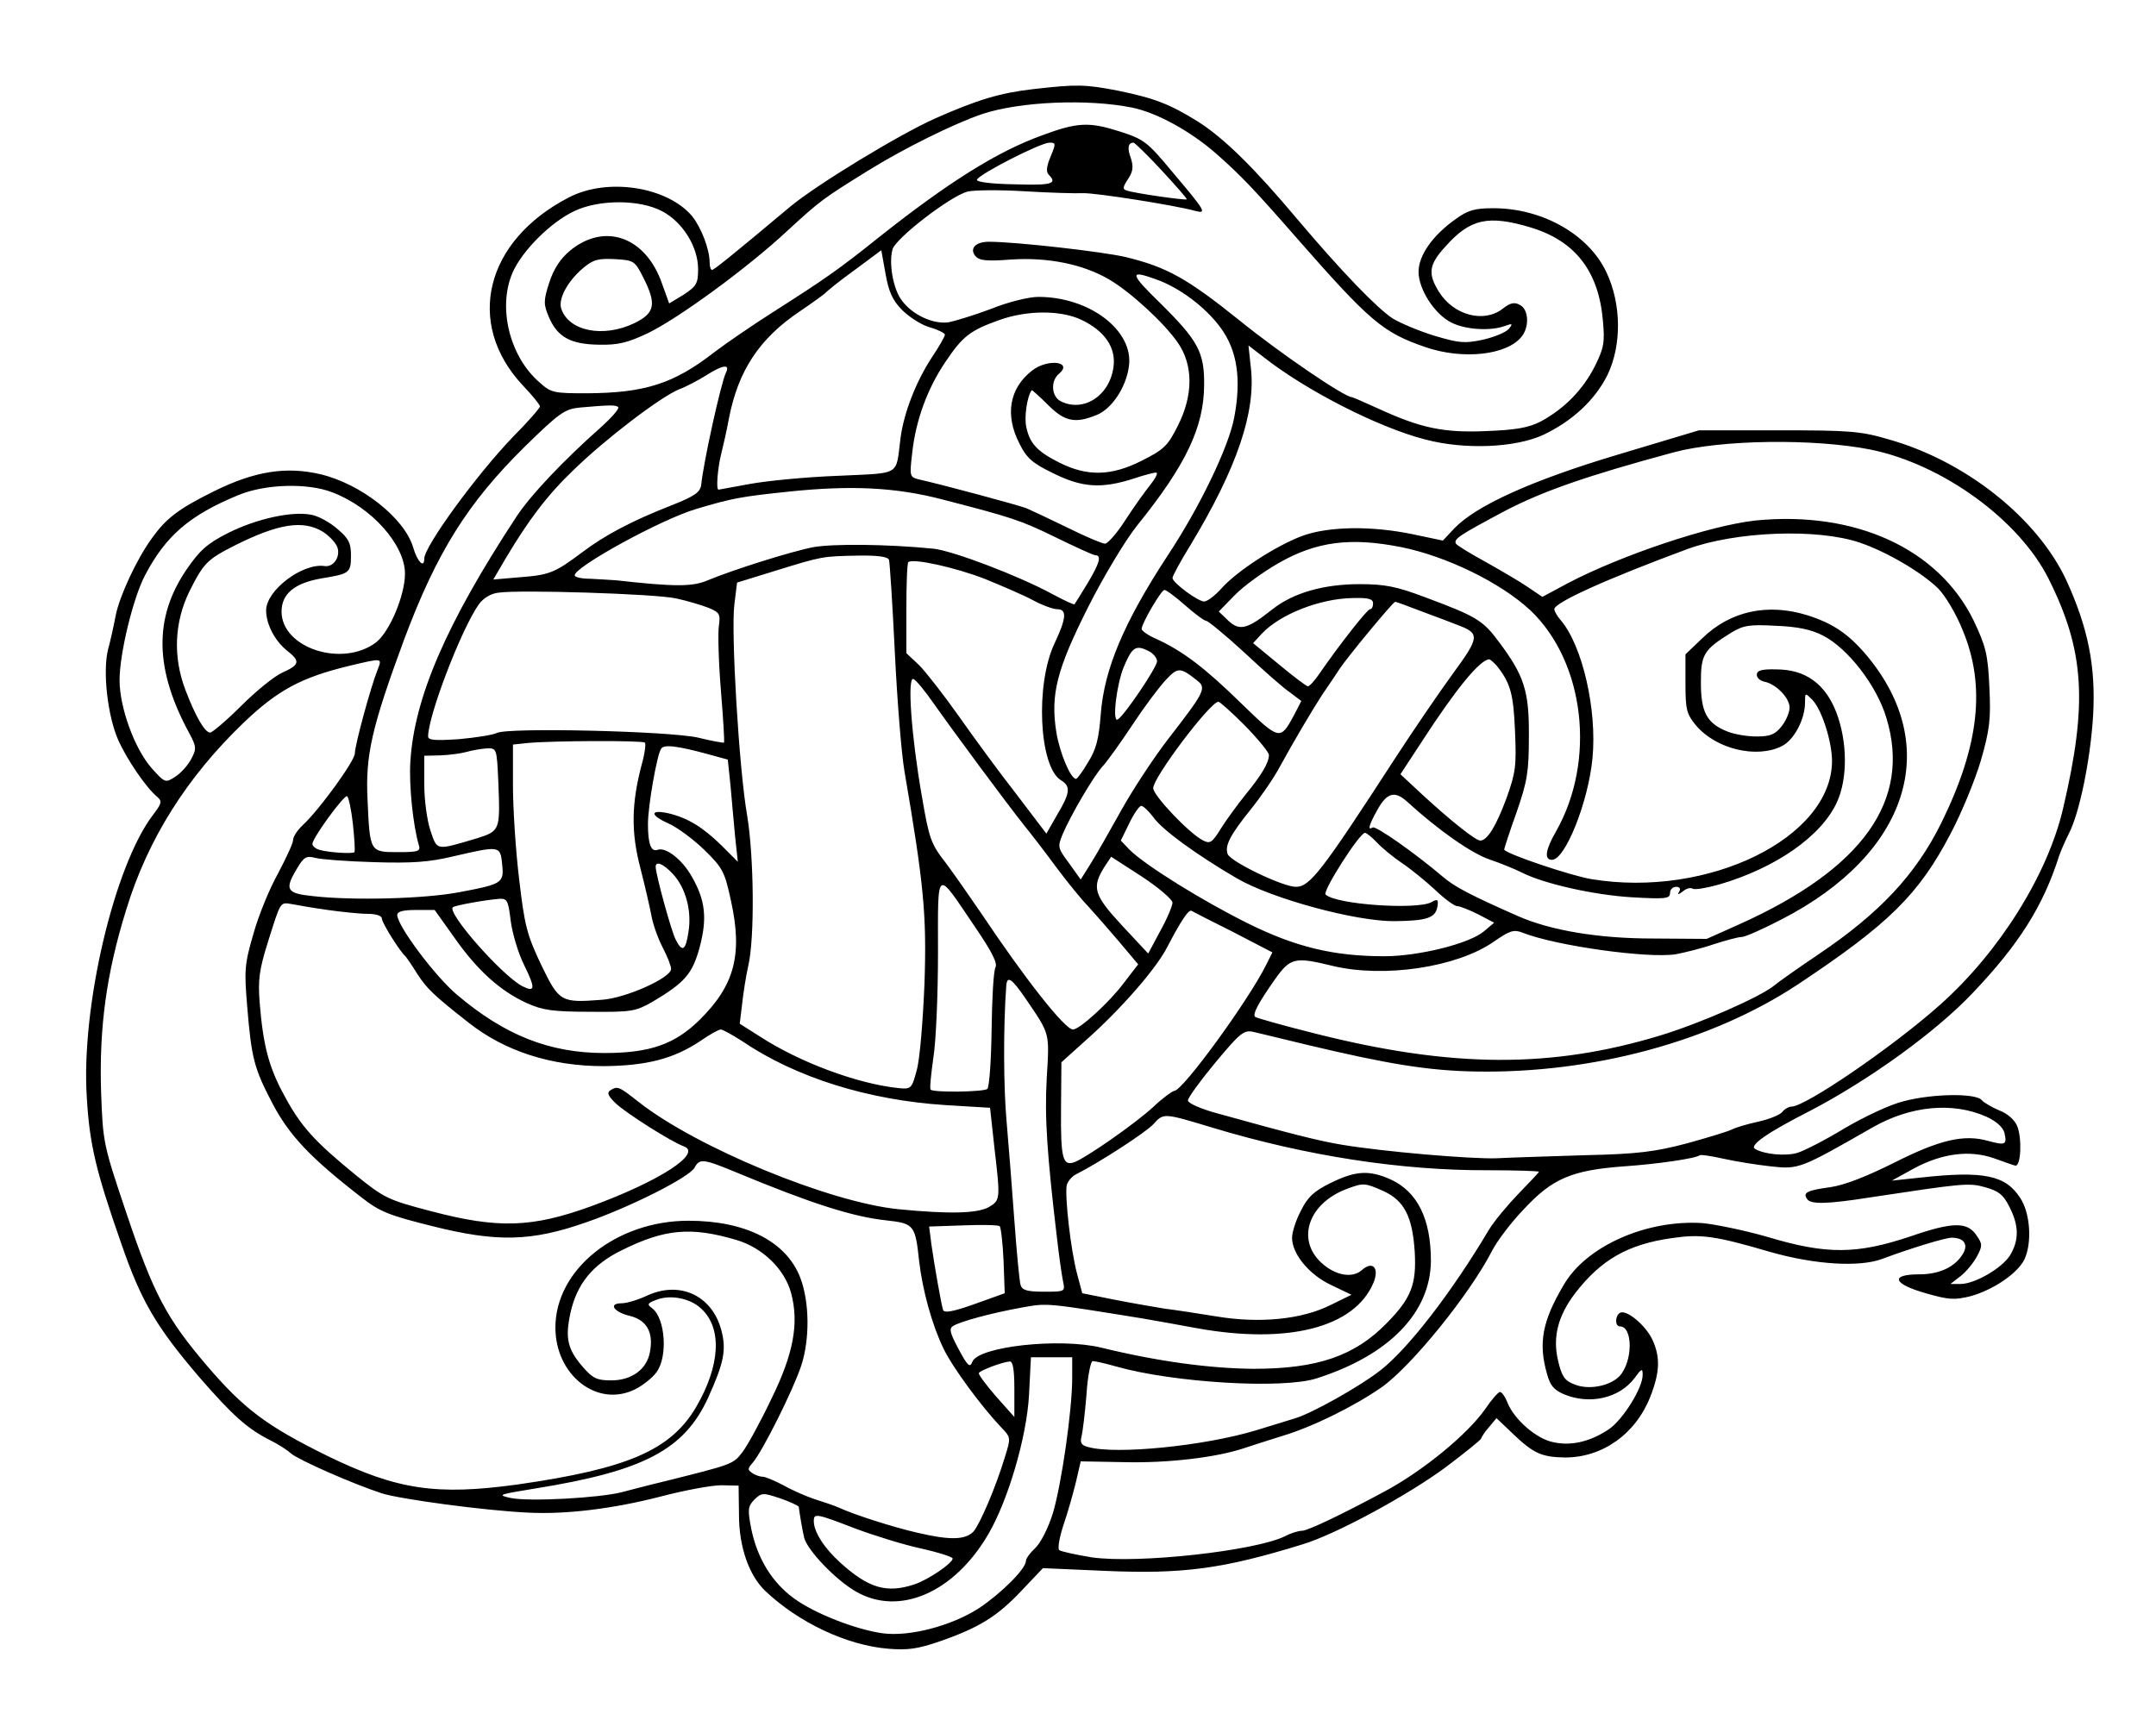 <?xml version="1.0" standalone="no"?>
<!DOCTYPE svg PUBLIC "-//W3C//DTD SVG 20010904//EN"
 "http://www.w3.org/TR/2001/REC-SVG-20010904/DTD/svg10.dtd">
<svg version="1.0" xmlns="http://www.w3.org/2000/svg"
 width="559pt" height="446pt" viewBox="0 0 559 446"
 preserveAspectRatio="xMidYMid meet">

<g transform="translate(0,446) scale(0.1,-0.1)"
fill="#000000" stroke="none">
<path d="M2680 4229 c-87 -10 -144 -27 -255 -76 -94 -42 -306 -171 -375 -228
-161 -135 -199 -165 -204 -165 -3 0 -6 8 -6 18 0 36 -22 92 -46 122 -65 76
-219 100 -319 48 -217 -112 -270 -326 -120 -487 25 -26 45 -51 45 -55 0 -4
-31 -40 -70 -79 -95 -99 -230 -284 -230 -316 0 -26 -18 -8 -29 30 -23 76 -135
164 -240 189 -89 21 -171 8 -276 -44 -93 -46 -124 -70 -162 -123 -39 -54 -83
-149 -93 -199 -5 -27 -14 -67 -20 -89 -14 -57 -1 -171 26 -233 23 -52 73 -125
102 -149 13 -11 11 -17 -11 -46 -101 -132 -187 -499 -172 -732 7 -123 24 -193
89 -379 52 -151 91 -217 203 -348 87 -100 124 -133 183 -163 19 -9 44 -25 55
-35 21 -17 156 -77 235 -103 47 -15 268 -45 380 -50 98 -5 220 10 344 42 61
16 131 29 156 29 l45 -1 1 -76 c0 -83 26 -156 67 -196 87 -83 212 -142 320
-151 50 -4 76 -1 136 20 100 35 147 64 210 131 l55 58 160 -7 c203 -9 307 5
514 69 86 26 274 128 372 201 49 37 90 70 90 73 1 3 9 17 20 29 l20 24 40 -38
c56 -54 77 -63 138 -64 97 0 183 61 221 158 25 64 26 103 5 148 -18 38 -68 79
-84 69 -13 -8 -13 -35 0 -35 34 0 34 -91 -1 -129 -25 -26 -81 -37 -118 -21
-24 9 -32 21 -41 60 -15 61 -1 117 44 176 67 87 137 127 251 143 75 11 112 6
255 -36 116 -33 231 -40 290 -18 75 28 164 55 180 55 31 0 43 -16 31 -39 -20
-36 -61 -56 -115 -56 -77 0 -68 -25 17 -49 59 -17 74 -18 115 -8 59 16 123 59
141 96 20 43 15 120 -11 159 -38 59 -94 71 -258 53 l-75 -8 58 32 c73 39 144
48 207 26 25 -9 50 -18 55 -19 15 -3 18 71 5 103 -7 16 -25 32 -46 40 -19 8
-40 20 -46 27 -15 18 -126 17 -202 -3 -34 -8 -102 -40 -153 -70 -51 -31 -106
-59 -123 -64 -30 -9 -85 -4 -109 10 -17 9 30 42 144 100 151 79 325 204 420
305 120 126 183 226 224 356 5 14 16 39 25 57 28 54 56 192 63 307 7 127 -13
226 -69 349 -75 162 -262 311 -463 367 -71 21 -102 23 -285 23 l-205 0 -210
-63 c-224 -67 -367 -132 -424 -191 l-30 -32 -76 16 c-109 23 -221 21 -289 -4
-69 -26 -170 -92 -209 -136 -17 -19 -37 -34 -45 -34 -16 0 -82 49 -82 61 0 5
21 44 47 86 120 199 170 345 156 461 l-6 56 39 -30 c112 -88 299 -183 420
-214 103 -27 233 -21 305 12 76 36 135 91 167 156 37 77 36 184 -3 266 -46 98
-166 166 -293 166 -49 0 -66 -5 -99 -29 -60 -43 -95 -94 -95 -136 0 -45 41
-109 84 -131 36 -19 101 -23 138 -10 22 8 23 7 12 -7 -8 -9 -37 -21 -67 -28
-47 -10 -61 -9 -125 10 -40 12 -89 33 -109 45 -41 27 -131 120 -246 256 -114
136 -192 212 -258 254 -74 46 -112 61 -209 81 -84 16 -105 17 -218 4z m255
-48 c64 -13 152 -61 220 -121 61 -54 95 -89 205 -215 192 -219 225 -247 335
-285 98 -34 214 -21 251 28 20 26 17 70 -5 81 -14 8 -25 6 -44 -9 -49 -39
-128 -18 -166 43 -30 48 -26 71 17 118 64 72 111 82 221 49 115 -35 176 -113
187 -242 5 -55 3 -70 -21 -118 -31 -61 -79 -110 -140 -143 -31 -16 -63 -22
-141 -25 -112 -5 -171 8 -282 59 -35 16 -65 29 -67 29 -19 0 -185 113 -290
198 -137 110 -189 139 -295 165 -58 14 -286 40 -356 40 -35 0 -51 -18 -35 -37
10 -12 29 -14 94 -9 94 6 185 -12 253 -52 55 -32 143 -113 178 -164 40 -58 40
-136 0 -215 -26 -52 -36 -62 -94 -91 -79 -40 -141 -41 -213 -5 -58 29 -77 50
-86 92 -6 26 2 80 14 96 1 1 20 -16 42 -38 44 -44 71 -49 127 -26 39 16 76 72
83 126 13 92 -101 180 -235 180 -24 0 -78 -13 -122 -31 -43 -16 -94 -32 -112
-35 -40 -5 -93 20 -120 57 -22 29 -34 95 -24 132 7 28 148 137 194 150 15 4
81 5 147 1 66 -4 135 -6 153 -5 32 1 237 -31 291 -46 31 -8 27 -1 -61 103 -64
77 -72 83 -138 104 -76 24 -107 23 -198 -11 -116 -42 -241 -120 -424 -265
-101 -81 -138 -107 -273 -193 -55 -35 -125 -83 -155 -106 -103 -80 -178 -104
-327 -105 -88 0 -94 1 -125 29 -77 67 -108 194 -69 284 25 57 99 131 161 160
64 30 169 30 227 -1 53 -28 93 -92 93 -150 0 -37 -4 -44 -37 -66 l-38 -23 -18
50 c-42 123 -149 161 -239 87 -26 -22 -42 -47 -54 -83 -15 -47 -15 -56 -1 -89
22 -52 56 -71 130 -72 50 -1 74 5 127 30 80 39 258 169 361 265 87 80 93 84
209 156 95 59 223 122 296 147 99 33 274 40 389 17z m-211 -127 c-11 -26 -12
-40 -5 -47 24 -24 7 -28 -89 -25 -60 1 -99 6 -97 12 5 14 165 96 188 96 17 0
17 -2 3 -36z m288 -36 c37 -40 66 -73 65 -75 -4 -3 -137 16 -156 23 -11 3 -10
9 4 30 13 20 14 32 7 54 -10 26 -7 40 7 40 3 0 36 -32 73 -72z m-673 -362 c18
-18 50 -39 72 -45 21 -6 39 -15 39 -19 0 -4 -15 -31 -34 -59 -41 -63 -72 -142
-81 -208 -13 -101 4 -91 -162 -99 -82 -3 -184 -13 -228 -21 -44 -8 -81 -15
-82 -15 -7 0 -2 56 6 89 5 20 15 63 21 96 24 124 79 207 183 277 34 23 64 45
67 48 3 4 36 31 75 59 l70 52 11 -61 c8 -46 18 -69 43 -94z m-671 84 c35 -69
30 -92 -23 -118 -81 -39 -171 -21 -190 38 -8 25 17 71 56 104 27 23 40 26 83
24 49 -3 52 -4 74 -48z m1328 -4 c61 -21 129 -72 168 -125 44 -59 55 -134 36
-234 -14 -75 -88 -230 -172 -357 -114 -174 -165 -295 -174 -412 -5 -65 -12
-92 -33 -125 -14 -24 -28 -43 -31 -43 -14 0 -42 66 -51 120 -16 99 1 164 83
327 40 79 97 174 127 211 125 155 172 253 173 362 1 86 -15 116 -113 213 -80
78 -82 88 -13 63z m-191 -106 c60 -29 89 -72 82 -122 -10 -75 -79 -119 -138
-88 -23 13 -25 52 -4 70 39 32 -28 41 -69 9 -59 -46 -71 -115 -33 -189 18 -37
33 -51 87 -77 76 -38 126 -41 210 -14 30 10 57 17 59 15 3 -3 -5 -17 -17 -32
-12 -15 -41 -55 -63 -89 -22 -35 -47 -63 -54 -63 -7 0 -50 18 -96 41 -45 22
-94 45 -108 51 -24 9 -221 62 -280 75 -22 6 -23 8 -16 67 9 86 40 169 86 237
45 67 64 82 140 109 72 26 161 26 214 0z m-923 -137 c-12 -24 -58 -230 -64
-291 -3 -19 -17 -29 -78 -53 -102 -40 -172 -77 -230 -121 -71 -53 -84 -59
-161 -65 l-70 -6 31 53 c60 101 109 166 177 231 83 81 225 189 273 209 19 7
51 24 70 36 44 28 64 31 52 7z m-279 -89 c3 -4 -17 -27 -46 -53 -98 -87 -182
-176 -218 -231 -182 -277 -265 -470 -275 -635 -4 -62 7 -166 22 -217 5 -16 -2
-18 -54 -18 -73 0 -73 0 -79 135 -6 117 11 189 95 417 85 227 165 354 313 500
89 87 103 97 142 101 79 7 94 7 100 1z m3247 -110 c187 -38 386 -183 462 -336
93 -186 101 -323 37 -595 -40 -172 -166 -373 -319 -509 -122 -109 -349 -264
-385 -264 -7 0 -18 -6 -24 -14 -7 -8 -35 -19 -62 -25 -28 -6 -58 -15 -68 -20
-9 -5 -62 -21 -116 -36 -83 -22 -128 -28 -265 -31 -91 -3 -194 -6 -230 -8 -69
-2 -291 17 -400 35 -61 10 -135 29 -322 81 -45 12 -78 27 -78 34 0 7 32 51 71
98 64 77 74 85 98 80 14 -3 78 -19 141 -34 210 -50 314 -67 438 -69 302 -5
609 78 832 225 238 158 315 234 398 393 28 53 63 138 78 189 23 80 26 107 22
190 -4 86 -9 105 -41 173 -91 186 -307 285 -566 259 -118 -13 -345 -89 -485
-162 l-67 -36 -37 25 c-20 14 -70 43 -109 65 -40 22 -75 43 -78 48 -7 12 9 22
127 85 98 51 212 91 438 152 123 33 364 36 510 7z m-3988 -111 c102 -39 188
-136 188 -211 0 -56 -40 -151 -75 -178 -87 -66 -245 -15 -245 80 0 46 34 74
104 86 73 12 76 14 76 60 0 31 -6 44 -35 68 -19 17 -50 34 -68 37 -51 10 -144
-11 -217 -48 -53 -27 -72 -44 -107 -95 -85 -125 -82 -259 8 -424 18 -34 19
-40 5 -66 -8 -16 -27 -37 -41 -46 -26 -17 -27 -17 -62 22 -44 50 -83 157 -83
228 0 69 35 213 66 272 54 103 116 156 242 208 70 29 180 32 244 7z m1580 -18
c182 -47 204 -54 296 -99 51 -25 97 -46 102 -46 17 0 11 -21 -21 -74 -17 -28
-32 -52 -33 -53 -2 -2 -27 10 -57 26 -88 48 -260 113 -309 118 -121 12 -260
13 -311 4 -61 -12 -209 -59 -274 -86 -39 -17 -86 -17 -237 0 -16 1 -46 3 -68
4 -22 0 -40 4 -40 9 0 22 224 145 315 172 94 28 116 32 240 45 162 17 278 11
397 -20z m-1605 -84 c17 -11 34 -29 38 -41 8 -25 -11 -52 -34 -48 -57 8 -151
-63 -151 -115 0 -36 23 -80 55 -105 34 -27 32 -36 -12 -56 -21 -9 -69 -48
-108 -87 -38 -38 -75 -69 -80 -69 -14 0 -38 42 -64 110 -33 86 -29 176 10 256
37 74 46 83 119 120 112 56 176 66 227 35z m3984 -28 c69 -23 161 -77 204
-119 18 -18 47 -66 64 -109 60 -144 43 -299 -56 -500 -66 -133 -159 -233 -318
-340 -55 -37 -107 -74 -115 -81 -35 -29 -191 -98 -297 -130 -281 -85 -538 -84
-891 5 -84 21 -155 41 -158 44 -7 7 10 38 53 99 39 54 50 57 148 33 133 -32
321 -4 417 62 43 30 53 33 76 24 86 -34 323 -67 396 -56 22 4 67 15 99 26 31
10 64 19 73 19 9 0 56 21 104 46 328 169 418 447 220 684 -48 57 -89 84 -156
105 -102 31 -198 10 -270 -60 l-44 -42 0 -76 c0 -67 3 -79 27 -108 52 -62 158
-87 223 -54 32 16 60 70 60 113 0 26 0 26 19 7 25 -26 51 -109 51 -159 -1
-199 -321 -356 -624 -306 -54 9 -226 67 -226 77 0 2 14 46 32 96 28 81 32 105
32 197 1 118 -12 158 -79 247 -40 54 -58 65 -190 114 -74 28 -104 34 -170 34
-94 0 -173 -23 -227 -66 -64 -51 -84 -56 -113 -29 l-25 24 41 42 c22 23 73 60
113 83 99 57 188 68 319 42 119 -24 259 -93 335 -164 141 -134 171 -390 66
-574 -27 -47 -31 -73 -10 -73 34 0 94 149 105 264 12 125 -26 291 -82 357 -9
10 -17 24 -17 29 0 17 132 77 345 156 126 46 336 54 446 17z m-2516 -45 c2 -7
9 -114 15 -238 6 -124 17 -263 25 -310 50 -292 58 -371 52 -550 -4 -97 -12
-197 -20 -225 -13 -49 -15 -50 -47 -47 -107 11 -257 67 -360 134 l-52 33 6 50
c3 28 10 73 16 100 17 71 15 284 -3 391 -21 121 -42 475 -33 546 l7 57 97 30
c126 39 124 38 215 40 54 1 79 -3 82 -11z m250 -50 c44 -18 100 -42 124 -55
24 -13 52 -23 62 -23 26 0 24 -23 -7 -89 -50 -106 -40 -318 16 -354 27 -16 25
-33 -9 -90 l-28 -49 -79 104 c-44 56 -111 148 -149 202 -39 55 -85 114 -102
131 l-33 31 0 116 c0 63 2 117 5 120 11 11 124 -14 200 -44z m-802 -50 c28 -6
65 -17 83 -24 30 -12 32 -17 28 -46 -3 -18 -1 -93 5 -167 6 -74 10 -136 8
-137 -1 -1 -31 4 -67 13 -75 17 -494 27 -522 12 -10 -5 -54 -12 -98 -16 -61
-4 -80 -3 -80 7 0 54 86 278 131 342 12 17 32 29 52 31 54 8 407 -3 460 -15z
m1320 -18 c25 -22 49 -40 54 -40 5 0 50 -37 99 -82 49 -46 102 -93 119 -104
l29 -22 -19 -37 c-36 -66 -37 -66 -138 32 -93 91 -151 135 -219 166 -21 9 -38
21 -38 26 0 14 51 101 59 101 5 0 29 -18 54 -40z m487 5 c0 -8 -3 -15 -8 -15
-7 0 -80 -93 -131 -167 -12 -18 -26 -33 -30 -33 -3 0 -37 25 -74 56 l-68 56
23 25 c47 50 151 91 236 92 40 1 52 -2 52 -14z m127 -21 c38 -14 80 -30 95
-36 55 -21 54 -31 -15 -125 -35 -48 -104 -149 -152 -223 -188 -290 -219 -330
-255 -330 -34 0 -169 65 -177 85 -8 22 7 50 60 116 25 31 59 80 75 110 36 66
86 150 110 187 10 15 31 45 45 67 23 34 138 173 144 174 2 1 33 -11 70 -25z
m1039 -62 c65 -33 140 -130 165 -214 65 -214 -61 -391 -381 -535 l-85 -38
-140 1 c-141 0 -265 21 -349 58 -127 56 -166 77 -196 103 -72 61 -173 132
-181 127 -14 -9 -10 6 13 47 24 43 44 48 74 22 83 -76 169 -136 216 -152 30
-10 68 -26 84 -34 57 -29 186 -58 284 -64 88 -5 100 -4 100 11 0 9 7 16 16 16
9 0 12 -5 8 -12 -6 -9 -3 -9 9 0 9 8 21 11 26 7 6 -3 36 2 68 11 148 43 266
126 306 214 28 62 27 157 -2 233 -29 74 -80 111 -156 111 -38 1 -50 -3 -50
-14 0 -8 9 -16 20 -18 30 -6 65 -42 65 -67 0 -12 -9 -34 -21 -49 -17 -21 -29
-26 -65 -26 -25 0 -60 6 -78 14 -51 21 -66 50 -66 126 0 73 7 85 80 130 30 18
46 21 115 17 56 -2 92 -10 121 -25z m-1745 -42 c10 -6 19 -17 19 -25 0 -15
-84 -140 -102 -151 -15 -9 -3 92 16 137 22 52 31 58 67 39z m-2002 -47 c-18
-45 -59 -196 -59 -217 0 -19 -91 -145 -135 -186 -14 -13 -25 -30 -25 -38 0 -9
-18 -47 -39 -87 -22 -39 -51 -110 -64 -157 -23 -79 -24 -94 -16 -189 11 -134
18 -160 65 -250 44 -84 99 -142 232 -245 46 -36 70 -46 183 -74 167 -42 257
-40 399 10 113 39 268 117 281 142 13 24 22 23 109 -13 190 -79 301 -115 388
-124 72 -8 75 -12 85 -105 9 -78 34 -167 63 -227 24 -50 98 -150 150 -205 25
-26 25 -27 10 -75 -24 -80 -65 -175 -82 -195 -21 -22 -61 -23 -146 -3 -61 14
-162 46 -203 65 -11 5 -38 14 -60 21 -22 7 -59 23 -82 36 -23 12 -48 23 -55
23 -7 0 -20 4 -28 10 -12 8 -12 11 2 27 25 29 104 187 125 250 23 69 22 166
-2 229 -36 94 -141 148 -290 148 -187 0 -345 -126 -345 -277 0 -124 109 -209
207 -160 20 10 45 30 55 44 30 40 23 140 -11 166 -14 10 -13 13 11 22 36 14
87 4 115 -22 56 -50 51 -148 -12 -256 -66 -112 -177 -160 -463 -201 -211 -29
-312 -14 -493 74 -158 78 -216 121 -315 237 -102 120 -136 184 -205 389 -62
184 -62 186 -67 320 -5 166 14 306 65 470 56 184 158 345 305 486 88 84 149
117 273 147 88 21 86 21 74 -10z m2902 10 c35 -44 43 -72 47 -168 4 -91 2
-108 -22 -175 -27 -73 -50 -110 -68 -110 -12 0 -75 50 -149 118 l-58 54 55 84
c88 136 151 213 175 214 3 0 12 -8 20 -17z m-777 -38 c25 -19 19 -30 -74 -150
-38 -49 -93 -133 -122 -185 -29 -52 -64 -114 -79 -138 l-27 -43 -30 42 c-30
40 -30 43 -17 75 20 48 83 156 106 179 10 11 44 58 75 105 31 47 70 99 87 117
31 33 37 33 81 -2z m-682 -61 c50 -71 189 -259 233 -314 17 -21 55 -70 85
-111 30 -40 66 -84 80 -98 13 -14 48 -54 78 -89 l53 -63 -37 -48 c-37 -50
-115 -121 -132 -121 -21 0 -124 131 -237 300 -28 41 -69 100 -92 131 -40 51
-44 64 -63 175 -27 154 -38 308 -22 303 7 -2 31 -32 54 -65z m806 -56 c34 -35
62 -69 62 -76 0 -20 -19 -52 -60 -102 -20 -25 -49 -64 -64 -88 -24 -39 -29
-41 -48 -31 -36 19 -128 116 -128 135 0 28 148 224 169 224 4 0 35 -28 69 -62z
m-1556 -44 c3 -3 0 -28 -8 -56 -27 -102 -28 -176 -4 -268 12 -47 25 -103 29
-125 4 -22 17 -59 29 -82 12 -23 22 -48 22 -56 0 -23 -118 -76 -180 -80 -106
-8 -110 -6 -157 91 -37 78 -43 102 -57 222 -9 74 -16 183 -16 242 l0 107 38 4
c61 6 298 7 304 1z m164 -30 l51 -14 7 -67 c3 -38 9 -97 12 -133 l7 -65 -43
43 c-48 47 -87 71 -138 83 -47 10 -47 -5 0 -26 23 -10 65 -41 94 -69 48 -47
53 -57 69 -131 31 -140 10 -220 -81 -310 -65 -64 -130 -86 -247 -86 -142 0
-258 46 -382 151 -57 48 -155 179 -155 207 0 9 15 13 48 13 l49 0 52 -73 c59
-84 119 -138 188 -169 40 -18 68 -22 163 -22 108 -1 118 1 162 26 84 50 103
72 122 141 20 75 15 122 -20 183 -25 45 -68 78 -89 70 -17 -6 -25 15 -25 67 0
46 23 178 34 195 7 12 41 8 122 -14z m-544 -71 c5 -126 5 -128 -55 -147 -108
-32 -103 -33 -121 20 -9 27 -16 80 -16 121 l0 73 43 1 c23 1 53 5 67 9 14 4
37 8 51 9 27 1 27 1 31 -86z m-377 -110 c4 -38 6 -70 4 -73 -5 -5 -67 -1 -91
6 -10 3 -18 10 -18 15 0 16 83 129 90 124 4 -3 11 -35 15 -72z m2075 18 c23
-33 111 -97 217 -159 91 -53 309 -112 409 -111 83 1 106 8 111 38 3 19 0 20
-16 11 -39 -20 -247 -6 -274 20 -9 8 88 160 102 160 4 0 18 -11 31 -25 12 -13
41 -37 63 -52 23 -15 62 -47 87 -70 25 -24 51 -43 58 -43 7 0 32 -10 54 -21
l42 -22 -26 -22 c-37 -32 -169 -65 -259 -65 -131 0 -230 24 -353 85 -119 59
-265 150 -306 190 l-24 25 22 45 c12 25 26 45 31 45 5 0 19 -13 31 -29z
m-1688 -122 c5 -49 1 -52 -112 -73 -88 -17 -276 -22 -379 -10 -69 7 -74 17
-40 73 17 29 24 32 47 26 15 -4 83 -9 152 -11 99 -3 142 0 205 15 121 28 122
28 127 -20z m1738 -100 c0 -8 -14 -42 -32 -74 l-31 -58 -69 74 c-73 79 -78 98
-43 153 l16 24 79 -51 c44 -29 79 -59 80 -68z m-1295 74 c33 -36 49 -95 40
-150 -7 -48 -16 -54 -33 -20 -11 20 -52 170 -52 189 0 16 20 8 45 -19z m783
-137 c43 -63 59 -94 53 -105 -5 -9 -9 -81 -10 -161 -1 -80 -6 -149 -11 -154
-8 -8 -139 -10 -147 -2 -3 2 1 40 7 83 7 43 12 165 12 272 0 224 -7 219 96 67z
m-1204 17 c4 -32 19 -84 35 -116 30 -61 29 -72 -6 -54 -54 30 -194 189 -179
204 5 5 90 20 122 22 19 1 22 -6 28 -56z m-474 27 c36 -5 82 -10 103 -10 22 0
37 -5 37 -12 0 -11 47 -86 61 -98 3 -3 17 -23 31 -46 25 -38 42 -55 134 -127
93 -73 212 -112 349 -112 112 1 182 19 252 66 23 16 46 29 52 29 5 0 30 -14
55 -30 140 -95 327 -153 527 -166 l116 -7 11 -101 c16 -137 16 -139 -15 -157
-30 -16 -102 -18 -234 -5 -179 18 -523 160 -673 278 -52 41 -55 42 -74 30 -9
-6 -5 -15 15 -34 28 -26 143 -99 176 -111 49 -18 -64 -91 -242 -156 -152 -55
-240 -58 -414 -12 -111 29 -121 34 -194 93 -109 89 -143 127 -186 207 -40 73
-55 130 -64 244 -4 56 -1 82 22 155 34 108 31 102 63 97 15 -3 56 -10 92 -15z
m2347 -57 l102 -53 -16 -32 c-46 -93 -216 -326 -238 -327 -6 -1 -31 -19 -55
-42 -48 -44 -173 -131 -204 -143 -31 -11 -36 10 -35 139 l1 120 61 55 c92 81
186 189 214 245 34 65 54 96 62 93 3 -2 52 -27 108 -55z m-537 -174 c63 -93
61 -85 54 -204 -6 -103 1 -201 27 -420 5 -44 12 -92 15 -107 6 -28 6 -28 -49
-28 -45 0 -57 4 -61 18 -3 10 -10 85 -16 167 -6 83 -15 197 -20 255 -8 85 -9
246 -1 353 2 28 14 20 51 -34z m2490 -305 c26 -12 43 -27 47 -42 7 -31 3 -33
-42 -21 -63 18 -126 3 -245 -57 -72 -36 -129 -58 -165 -63 -59 -8 -71 -14 -60
-30 8 -15 52 -14 160 3 245 37 259 39 302 27 35 -10 47 -19 63 -51 25 -49 25
-86 2 -125 -21 -34 -92 -75 -129 -75 l-26 0 27 21 c14 11 33 34 42 51 14 26
14 32 0 52 -24 38 -61 38 -174 -1 -138 -46 -216 -47 -369 -1 -59 17 -136 33
-170 36 -145 9 -301 -60 -359 -161 -55 -93 -66 -150 -43 -230 8 -30 18 -42 44
-53 67 -28 144 -10 183 42 18 25 21 26 21 9 1 -34 -52 -118 -88 -142 -48 -32
-98 -44 -145 -33 -43 9 -99 58 -117 101 -6 16 -15 29 -20 29 -4 0 -22 -20 -38
-44 -46 -66 -162 -161 -261 -214 -115 -62 -200 -102 -214 -102 -9 0 -29 -6
-44 -14 -76 -38 -381 -72 -501 -55 -42 7 -80 15 -85 19 -4 5 1 34 12 67 11 32
25 82 32 111 l12 52 111 -2 c114 -3 240 12 312 36 22 7 67 22 100 32 77 23
185 76 257 126 78 55 230 243 287 355 12 23 48 72 82 107 74 80 125 101 258
111 89 6 190 21 198 29 3 2 30 -2 61 -9 31 -7 87 -16 124 -20 72 -8 76 -6 263
101 98 56 207 67 295 28z m-2005 -29 c242 -73 489 -111 713 -110 72 0 132 -2
132 -4 0 -2 -24 -27 -53 -57 -28 -29 -63 -71 -77 -94 -96 -162 -210 -309 -281
-364 -52 -41 -178 -112 -223 -125 -17 -5 -62 -19 -101 -31 -133 -40 -361 -63
-433 -43 -18 4 -22 11 -18 27 3 11 9 60 13 109 3 48 11 87 16 87 6 0 33 -6 61
-14 148 -42 431 -59 519 -31 189 60 296 171 297 305 0 109 -35 179 -104 211
-56 25 -91 23 -156 -9 -43 -21 -60 -37 -77 -72 -13 -24 -23 -56 -23 -70 0 -42
44 -96 102 -123 l52 -25 -53 -26 c-75 -38 -185 -49 -298 -30 -49 8 -108 17
-133 20 -25 4 -83 14 -129 23 l-85 17 -13 49 c-17 62 -33 207 -27 232 3 10 14
23 25 28 61 31 178 107 199 129 27 30 26 30 155 -9z m442 -164 c54 -25 75 -66
81 -157 5 -85 -9 -121 -73 -186 -83 -85 -180 -118 -345 -118 -113 1 -248 19
-395 55 -108 26 -319 3 -334 -37 -6 -16 -12 -11 -35 32 -23 43 -26 54 -15 61
19 12 101 34 179 48 66 12 62 12 310 -28 30 -5 96 -17 145 -26 235 -42 407 2
456 118 16 39 -2 58 -30 33 -25 -22 -69 -14 -105 19 -66 61 -33 155 67 192 43
16 46 15 94 -6z m-985 -181 l3 -84 -78 -28 c-56 -20 -79 -24 -82 -15 -5 17
-22 113 -30 169 l-6 47 88 3 c48 2 91 1 95 -2 3 -3 8 -43 10 -90z m-692 54
c67 -20 124 -75 141 -137 21 -78 7 -157 -51 -275 -28 -59 -62 -121 -75 -138
-25 -32 -22 -31 -215 -79 -30 -7 -74 -19 -98 -25 -59 -15 -240 -25 -288 -15
-36 8 -32 9 66 25 279 45 384 100 446 235 41 91 48 124 34 176 -24 89 -107
128 -192 89 -23 -11 -53 -20 -66 -20 -36 0 -21 -23 22 -33 43 -11 61 -43 51
-94 -8 -44 -47 -73 -100 -73 -37 0 -48 5 -74 35 -40 46 -46 75 -32 140 17 76
58 126 134 163 111 55 179 61 297 26z m870 -356 c0 -87 -28 -278 -50 -352 -12
-39 -32 -78 -46 -91 -13 -12 -24 -27 -24 -33 0 -21 -65 -85 -122 -123 -72 -46
-179 -74 -249 -65 -71 10 -176 51 -231 91 -57 42 -94 103 -110 179 -10 52 -9
59 8 77 19 18 22 18 67 3 26 -9 47 -19 48 -22 2 -16 9 -59 14 -80 8 -32 80
-108 133 -139 113 -66 256 -4 345 149 51 88 99 251 105 360 l5 98 53 0 54 0 0
-52z m-150 -30 l0 -73 -48 54 c-26 30 -46 57 -44 60 3 7 62 29 80 30 8 1 12
-20 12 -71z m-413 -362 c48 -18 125 -42 171 -52 45 -10 82 -22 82 -26 0 -12
-63 -55 -99 -67 -72 -24 -119 -10 -192 56 -42 38 -69 80 -69 108 0 21 6 20
107 -19z"/>
</g>
</svg>
